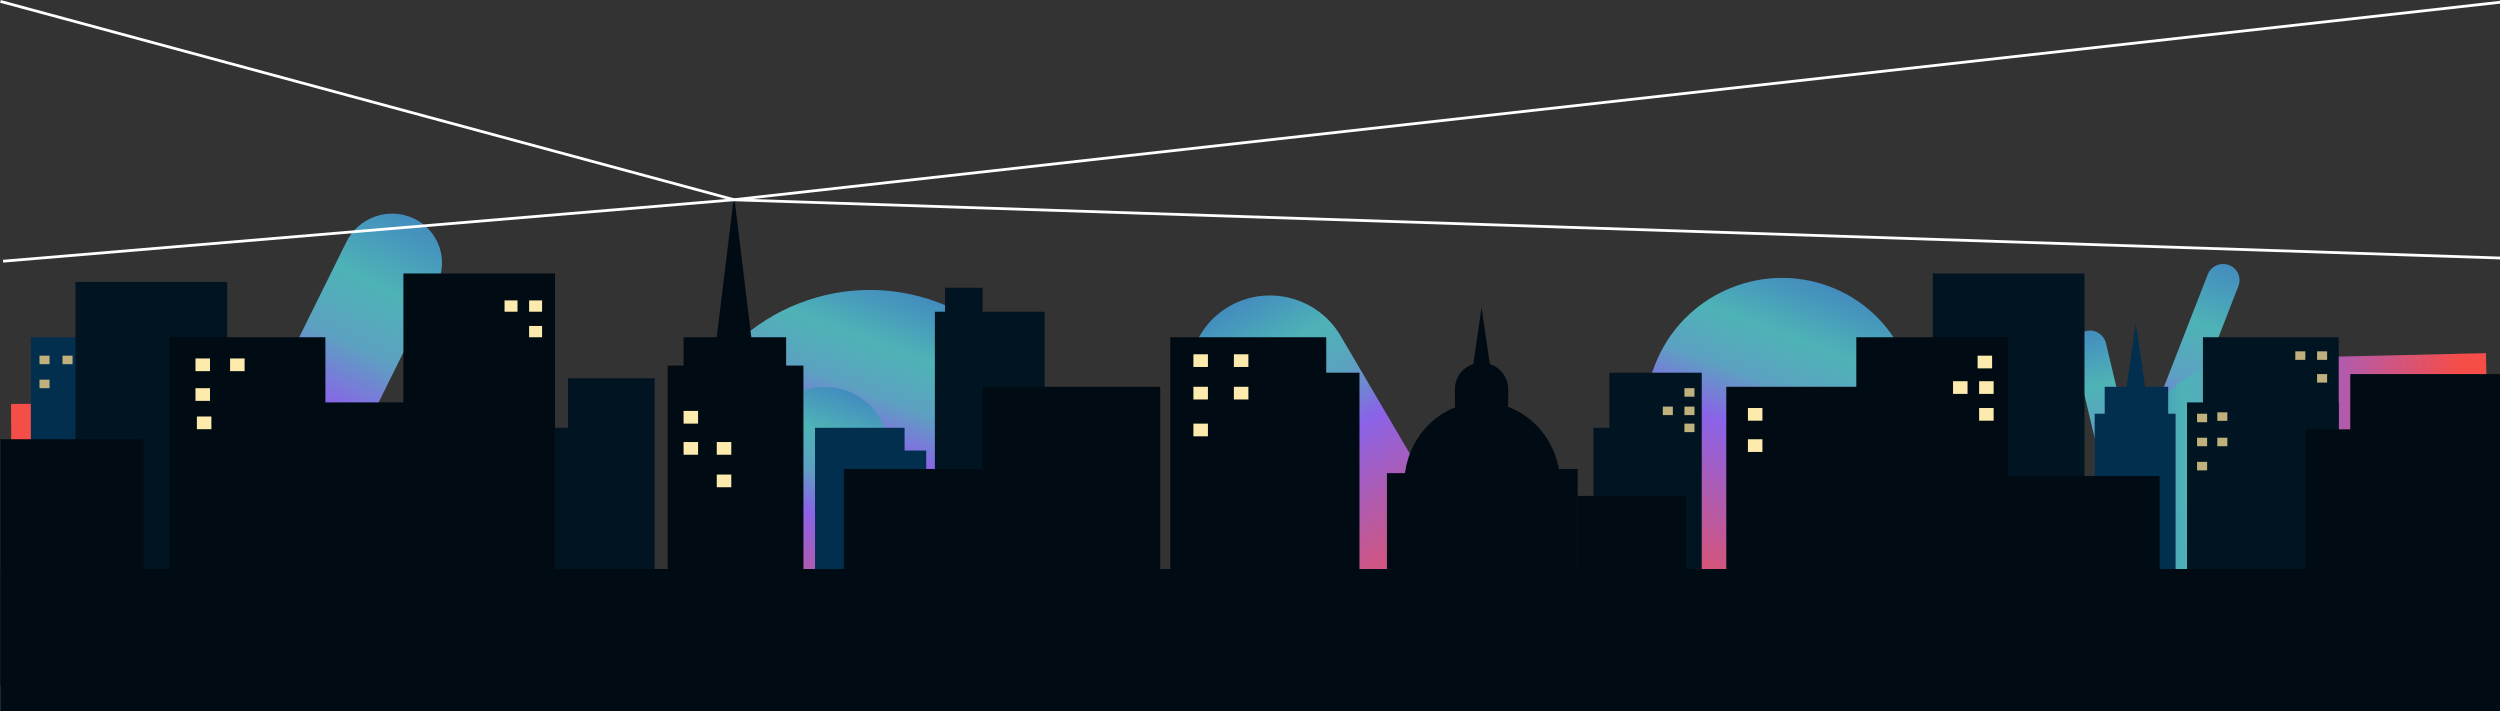 <?xml version="1.0" encoding="utf-8"?>
<!-- Generator: Adobe Illustrator 27.9.0, SVG Export Plug-In . SVG Version: 6.00 Build 0)  -->
<svg version="1.1" id="Layer_1" xmlns="http://www.w3.org/2000/svg" xmlns:xlink="http://www.w3.org/1999/xlink" x="0px" y="0px"
	 viewBox="0 0 1791.7 509.7" style="enable-background:new 0 0 1791.7 509.7;" xml:space="preserve">
<rect x="0" y="0" width="1791.7" height="509.7" fill="#333333" stroke="none"/>
<style type="text/css">
	.st0{fill:url(#SVGID_1_);}
	.st1{fill:url(#SVGID_00000065770229198122700750000001173626435094814080_);}
	.st2{fill:#C0B17C;}
	.st3{fill:url(#SVGID_00000131347291991099858170000003305120019003822511_);}
	.st4{fill:url(#SVGID_00000162318162452590115190000001483239329175383170_);}
	.st5{fill:url(#SVGID_00000069399539525818099210000013085888141813266051_);}
	.st6{fill:url(#SVGID_00000101799383871256862930000002851488166883344021_);}
	.st7{fill:url(#SVGID_00000009560622069952709310000007655190394092954537_);}
	.st8{fill:url(#SVGID_00000122715253703848650320000011917167260717099190_);}
	.st9{fill:url(#SVGID_00000035527332755315558920000009874358987385078182_);}
	.st10{fill:#032F4F;}
	.st11{fill:#011422;}
	.st12{fill:#D9D9D9;}
	.st13{opacity:0.5;fill:#D9D9D9;enable-background:new    ;}
	.st14{fill:#000B13;}
	.st15{fill:#FDEBAD;}
	.st16{fill:none;stroke:#FFFFFF;stroke-width:2;}
</style>
<g>
	
		<linearGradient id="SVGID_1_" gradientUnits="userSpaceOnUse" x1="670.241" y1="523.95" x2="571.082" y2="788.838" gradientTransform="matrix(1 0 0 1 0 -308)">
		<stop  offset="0" style="stop-color:#438CBF"/>
		<stop  offset="0.151" style="stop-color:#4EB3B6"/>
		<stop  offset="0.276" style="stop-color:#5CA1C1"/>
		<stop  offset="0.406" style="stop-color:#8A63E8"/>
		<stop  offset="0.688" style="stop-color:#C55790"/>
		<stop  offset="0.927" style="stop-color:#F54D48"/>
	</linearGradient>
	<path class="st0" d="M493.4,296.5C520.9,225.7,600.9,190,672,216.6c71.2,26.6,106.5,105.5,78.9,176.3l-2.9,7.4
		c-27.5,70.8-107.5,106.5-178.6,79.9S463,374.6,490.5,303.9L493.4,296.5z"/>
</g>
<g>
	
		<linearGradient id="SVGID_00000165941542516693950680000007592510476967126949_" gradientUnits="userSpaceOnUse" x1="1309.233" y1="512.61" x2="1207.703" y2="783.846" gradientTransform="matrix(1 0 0 1 0 -308)">
		<stop  offset="0" style="stop-color:#438CBF"/>
		<stop  offset="0.151" style="stop-color:#4EB3B6"/>
		<stop  offset="0.276" style="stop-color:#5CA1C1"/>
		<stop  offset="0.406" style="stop-color:#8A63E8"/>
		<stop  offset="0.688" style="stop-color:#C55790"/>
		<stop  offset="0.927" style="stop-color:#F54D48"/>
	</linearGradient>
	<path style="fill:url(#SVGID_00000165941542516693950680000007592510476967126949_);" d="M1186.2,261.2
		c19.3-49.5,75.2-74.5,124.9-55.9c49.7,18.6,74.4,73.8,55.1,123.3l-35.3,90.7c-19.3,49.5-75.2,74.5-124.9,55.9
		c-49.7-18.6-74.4-73.8-55.2-123.3L1186.2,261.2z"/>
</g>
<rect x="1207.2" y="281.3" class="st2" width="7.2" height="6.1"/>
<g>
	
		<linearGradient id="SVGID_00000170978223556278993010000010625358548612435104_" gradientUnits="userSpaceOnUse" x1="293.961" y1="463.357" x2="137.661" y2="791.931" gradientTransform="matrix(1 0 0 1 0 -308)">
		<stop  offset="0" style="stop-color:#438CBF"/>
		<stop  offset="0.151" style="stop-color:#4EB3B6"/>
		<stop  offset="0.276" style="stop-color:#5CA1C1"/>
		<stop  offset="0.406" style="stop-color:#8A63E8"/>
		<stop  offset="0.688" style="stop-color:#C55790"/>
		<stop  offset="0.927" style="stop-color:#F54D48"/>
	</linearGradient>
	<path style="fill:url(#SVGID_00000170978223556278993010000010625358548612435104_);" d="M248.3,173.3
		c8.8-17.7,30.4-25.2,48.3-16.7s25.3,29.8,16.5,47.5L183.4,466c-8.8,17.7-30.4,25.2-48.3,16.7s-25.3-29.8-16.5-47.5L248.3,173.3z"/>
</g>
<g>
	
		<linearGradient id="SVGID_00000078013951059967277190000016303733337863792270_" gradientUnits="userSpaceOnUse" x1="1595.472" y1="497.249" x2="1485.464" y2="791.106" gradientTransform="matrix(1 0 0 1 0 -308)">
		<stop  offset="0" style="stop-color:#438CBF"/>
		<stop  offset="0.151" style="stop-color:#4EB3B6"/>
		<stop  offset="0.276" style="stop-color:#5CA1C1"/>
		<stop  offset="0.406" style="stop-color:#8A63E8"/>
		<stop  offset="0.688" style="stop-color:#C55790"/>
		<stop  offset="0.927" style="stop-color:#F54D48"/>
	</linearGradient>
	<path style="fill:url(#SVGID_00000078013951059967277190000016303733337863792270_);" d="M1582.2,196.8c2.3-6.1,9.2-9.1,15.3-6.8
		c6.1,2.3,9.1,9,6.7,15.1l-105.3,270.5c-2.4,6.1-9.2,9.1-15.3,6.8c-6.1-2.3-9.1-9-6.8-15.1L1582.2,196.8z"/>
</g>
<g>
	
		<linearGradient id="SVGID_00000160900532286134298290000016345018158038593675_" gradientUnits="userSpaceOnUse" x1="228.961" y1="663.168" x2="8.2" y2="664.359" gradientTransform="matrix(1 0 0 1 0 -308)">
		<stop  offset="0" style="stop-color:#438CBF"/>
		<stop  offset="0.151" style="stop-color:#4EB3B6"/>
		<stop  offset="0.276" style="stop-color:#5CA1C1"/>
		<stop  offset="0.406" style="stop-color:#8A63E8"/>
		<stop  offset="0.688" style="stop-color:#C55790"/>
		<stop  offset="0.927" style="stop-color:#F54D48"/>
	</linearGradient>
	<path style="fill:url(#SVGID_00000160900532286134298290000016345018158038593675_);" d="M161.8,288.7c36.9-0.2,67,29.6,67.2,66.5
		s-29.6,67-66.5,67.2L8.6,423.2L7.9,289.5L161.8,288.7z"/>
</g>
<g>
	
		<linearGradient id="SVGID_00000119815726179277284940000008591031990722310291_" gradientUnits="userSpaceOnUse" x1="605.908" y1="587.687" x2="528.114" y2="795.5" gradientTransform="matrix(1 0 0 1 0 -308)">
		<stop  offset="0" style="stop-color:#438CBF"/>
		<stop  offset="0.151" style="stop-color:#4EB3B6"/>
		<stop  offset="0.276" style="stop-color:#5CA1C1"/>
		<stop  offset="0.406" style="stop-color:#8A63E8"/>
		<stop  offset="0.688" style="stop-color:#C55790"/>
		<stop  offset="0.927" style="stop-color:#F54D48"/>
	</linearGradient>
	<path style="fill:url(#SVGID_00000119815726179277284940000008591031990722310291_);" d="M547,307.2c9.3-23.9,36.3-35.9,60.3-27
		c24,9,35.9,35.6,26.6,59.5L587.1,460c-9.3,23.9-36.3,35.9-60.3,27c-24-8.9-35.9-35.6-26.6-59.5L547,307.2z"/>
</g>
<g>
	
		<linearGradient id="SVGID_00000130624587170412319100000000802055493278681997_" gradientUnits="userSpaceOnUse" x1="1528.065" y1="653.275" x2="1783.677" y2="647.094" gradientTransform="matrix(1 0 0 1 0 -308)">
		<stop  offset="0" style="stop-color:#438CBF"/>
		<stop  offset="0.151" style="stop-color:#4EB3B6"/>
		<stop  offset="0.276" style="stop-color:#5CA1C1"/>
		<stop  offset="0.406" style="stop-color:#8A63E8"/>
		<stop  offset="0.688" style="stop-color:#C55790"/>
		<stop  offset="0.927" style="stop-color:#F54D48"/>
	</linearGradient>
	<path style="fill:url(#SVGID_00000130624587170412319100000000802055493278681997_);" d="M1616.3,429.2
		c-47.5,1.1-87-36.5-88.2-84.1c-1.2-47.5,36.5-87,84-88.1l169.5-3.9l4.2,172.2L1616.3,429.2z"/>
</g>
<g>
	
		<linearGradient id="SVGID_00000152976693632865330590000013186593517818100913_" gradientUnits="userSpaceOnUse" x1="1496.167" y1="544.94" x2="1554.955" y2="801.548" gradientTransform="matrix(1 0 0 1 0 -308)">
		<stop  offset="0" style="stop-color:#438CBF"/>
		<stop  offset="0.151" style="stop-color:#4EB3B6"/>
		<stop  offset="0.276" style="stop-color:#5CA1C1"/>
		<stop  offset="0.406" style="stop-color:#8A63E8"/>
		<stop  offset="0.688" style="stop-color:#C55790"/>
		<stop  offset="0.927" style="stop-color:#F54D48"/>
	</linearGradient>
	<path style="fill:url(#SVGID_00000152976693632865330590000013186593517818100913_);" d="M1486.3,251.3c-1.5-6.3,2.4-12.6,8.8-14.1
		c6.3-1.5,12.7,2.5,14.2,8.8l55.6,233.2c1.5,6.3-2.4,12.6-8.8,14.1c-6.3,1.5-12.7-2.5-14.2-8.8L1486.3,251.3z"/>
</g>
<g>
	
		<linearGradient id="SVGID_00000046301217055929225940000002050934083746569138_" gradientUnits="userSpaceOnUse" x1="883.55" y1="526.058" x2="1027.372" y2="780.929" gradientTransform="matrix(1 0 0 1 0 -308)">
		<stop  offset="0" style="stop-color:#438CBF"/>
		<stop  offset="0.151" style="stop-color:#4EB3B6"/>
		<stop  offset="0.276" style="stop-color:#5CA1C1"/>
		<stop  offset="0.406" style="stop-color:#8A63E8"/>
		<stop  offset="0.688" style="stop-color:#C55790"/>
		<stop  offset="0.927" style="stop-color:#F54D48"/>
	</linearGradient>
	<path style="fill:url(#SVGID_00000046301217055929225940000002050934083746569138_);" d="M860.4,297.4c-16.1-27.5-6.7-62.5,21-78.1
		c27.7-15.7,63.3-6.1,79.4,21.4l89.8,152.9c16.1,27.5,6.7,62.4-21,78.1c-27.8,15.7-63.3,6.1-79.5-21.4L860.4,297.4z"/>
</g>
<path class="st10" d="M1530.7,231.5l14.8,101.2h-29.6L1530.7,231.5z"/>
<rect x="347.1" y="306.6" class="st11" width="108.7" height="187.8"/>
<rect x="1501.2" y="296.5" class="st10" width="58" height="156.3"/>
<rect x="584.1" y="306.6" class="st10" width="64.2" height="152.2"/>
<rect x="605.8" y="322.9" class="st10" width="58" height="136"/>
<rect x="22.1" y="241.7" class="st10" width="58" height="239.5"/>
<rect x="1508.4" y="277.2" class="st10" width="45.5" height="29.4"/>
<rect x="677.3" y="206.2" class="st11" width="26.9" height="35.5"/>
<rect x="670" y="223.4" class="st11" width="78.7" height="231.4"/>
<rect x="54.1" y="202.1" class="st11" width="108.7" height="231.4"/>
<rect x="407.1" y="271.1" class="st11" width="62.1" height="220.2"/>
<ellipse class="st12" cx="1632.1" cy="408.6" rx="2.6" ry="2.5"/>
<ellipse class="st13" cx="45.3" cy="406.6" rx="2.6" ry="2.5"/>
<ellipse class="st12" cx="260.6" cy="372.1" rx="2.6" ry="2.5"/>
<ellipse class="st12" cx="706.8" cy="338.6" rx="2.6" ry="2.5"/>
<rect x="0.3" y="314.8" class="st14" width="102.5" height="176.6"/>
<rect x="704.2" y="277.2" class="st14" width="127.3" height="218.2"/>
<rect x="604.8" y="336.1" class="st14" width="109.7" height="142.1"/>
<rect x="489.9" y="241.7" class="st14" width="73.5" height="35.5"/>
<rect x="478.5" y="262" class="st14" width="97.3" height="216.2"/>
<rect x="289.1" y="196" class="st14" width="108.7" height="298.4"/>
<rect x="1237.2" y="277.2" class="st14" width="108.7" height="193.8"/>
<rect x="1578.8" y="241.7" class="st11" width="97.3" height="236.5"/>
<rect x="1567.4" y="288.4" class="st11" width="108.7" height="182.7"/>
<rect x="1153.4" y="267.1" class="st11" width="66.2" height="191.8"/>
<rect x="1385.2" y="196" class="st11" width="108.7" height="290.3"/>
<rect x="1142" y="306.6" class="st11" width="65.2" height="183.7"/>
<rect x="1652.3" y="307.7" class="st14" width="86.9" height="135"/>
<rect x="1684.4" y="268.1" class="st14" width="108.7" height="197.9"/>
<rect x="1439.1" y="341.2" class="st14" width="108.7" height="129.9"/>
<rect x="1330.4" y="241.7" class="st14" width="108.7" height="224.3"/>
<rect x="206.3" y="288.4" class="st14" width="99.4" height="203"/>
<rect x="121.4" y="241.7" class="st14" width="111.8" height="249.7"/>
<rect x="1130.6" y="355.4" class="st14" width="77.6" height="122.8"/>
<rect x="994" y="339.1" class="st14" width="48.6" height="139"/>
<rect x="1019.9" y="336.1" class="st14" width="110.8" height="122.8"/>
<rect x="905" y="267.1" class="st14" width="69.3" height="211.1"/>
<rect x="838.7" y="241.7" class="st14" width="111.8" height="249.7"/>
<rect x="0.5" y="407.8" class="st14" width="1793" height="109"/>
<path class="st14" d="M526.1,140.2L538.6,243h-25.1L526.1,140.2z"/>
<path class="st14" d="M1061.8,220.4l14.8,101.2H1047L1061.8,220.4z"/>
<ellipse class="st14" cx="1062.3" cy="347.2" rx="55.9" ry="58.9"/>
<path class="st14" d="M1061.8,260L1061.8,260c10.6,0,19.1,8.6,19.1,19.1v9.4c0,10.6-8.6,19.1-19.1,19.1l0,0
	c-10.6,0-19.1-8.6-19.1-19.1v-9.4C1042.6,268.5,1051.2,260,1061.8,260z"/>
<rect x="164.9" y="256.9" class="st15" width="10.4" height="9.1"/>
<rect x="140.1" y="256.9" class="st15" width="10.4" height="9.1"/>
<rect x="140.1" y="278.2" class="st15" width="10.4" height="9.1"/>
<rect x="1660.6" y="251.8" class="st2" width="7.2" height="6.1"/>
<rect x="1645" y="251.8" class="st2" width="7.2" height="6.1"/>
<rect x="1660.6" y="268.1" class="st2" width="7.2" height="6.1"/>
<rect x="1574.6" y="296.5" class="st2" width="7.2" height="6.1"/>
<rect x="1574.6" y="313.7" class="st2" width="7.2" height="6.1"/>
<rect x="1589.1" y="295.5" class="st2" width="7.2" height="6.1"/>
<rect x="1574.6" y="331" class="st2" width="7.2" height="6.1"/>
<rect x="141.1" y="298.5" class="st15" width="10.4" height="9.1"/>
<rect x="1589.1" y="313.7" class="st2" width="7.2" height="6.1"/>
<rect x="1207.2" y="278.2" class="st2" width="7.2" height="6.1"/>
<rect x="1207.2" y="291.4" class="st2" width="7.2" height="6.1"/>
<rect x="1191.7" y="291.4" class="st2" width="7.2" height="6.1"/>
<rect x="1207.2" y="303.6" class="st2" width="7.2" height="6.1"/>
<rect x="379.2" y="215.3" class="st15" width="9.3" height="8.1"/>
<rect x="489.9" y="294.5" class="st15" width="10.4" height="9.1"/>
<rect x="489.9" y="316.8" class="st15" width="10.4" height="9.1"/>
<rect x="513.7" y="340.1" class="st15" width="10.4" height="9.1"/>
<rect x="361.6" y="215.3" class="st15" width="9.3" height="8.1"/>
<rect x="379.2" y="233.6" class="st15" width="9.3" height="8.1"/>
<rect x="513.7" y="316.8" class="st15" width="10.4" height="9.1"/>
<rect x="28.3" y="254.9" class="st2" width="7.2" height="6.1"/>
<rect x="44.8" y="254.9" class="st2" width="7.2" height="6.1"/>
<rect x="28.3" y="272.1" class="st2" width="7.2" height="6.1"/>
<rect x="884.3" y="253.9" class="st15" width="10.4" height="9.1"/>
<rect x="855.3" y="303.6" class="st15" width="10.4" height="9.1"/>
<rect x="855.3" y="277.2" class="st15" width="10.4" height="9.1"/>
<rect x="855.3" y="253.9" class="st15" width="10.4" height="9.1"/>
<rect x="884.3" y="277.2" class="st15" width="10.4" height="9.1"/>
<rect x="1252.7" y="292.4" class="st15" width="10.4" height="9.1"/>
<rect x="1252.7" y="314.8" class="st15" width="10.4" height="9.1"/>
<rect x="1417.3" y="254.9" class="st15" width="10.4" height="9.1"/>
<rect x="1418.4" y="273.2" class="st15" width="10.4" height="9.1"/>
<rect x="1399.7" y="273.2" class="st15" width="10.4" height="9.1"/>
<rect x="1418.4" y="292.4" class="st15" width="10.4" height="9.1"/>
<line class="st16" x1="526.3" y1="143.2" x2="0.3" y2="1"/>
<line class="st16" x1="525.4" y1="143.2" x2="1797.2" y2="1"/>
<line class="st16" x1="525.6" y1="143.2" x2="1797.2" y2="185.1"/>
<line class="st16" x1="525.6" y1="143.2" x2="2.2" y2="187.2"/>
</svg>

